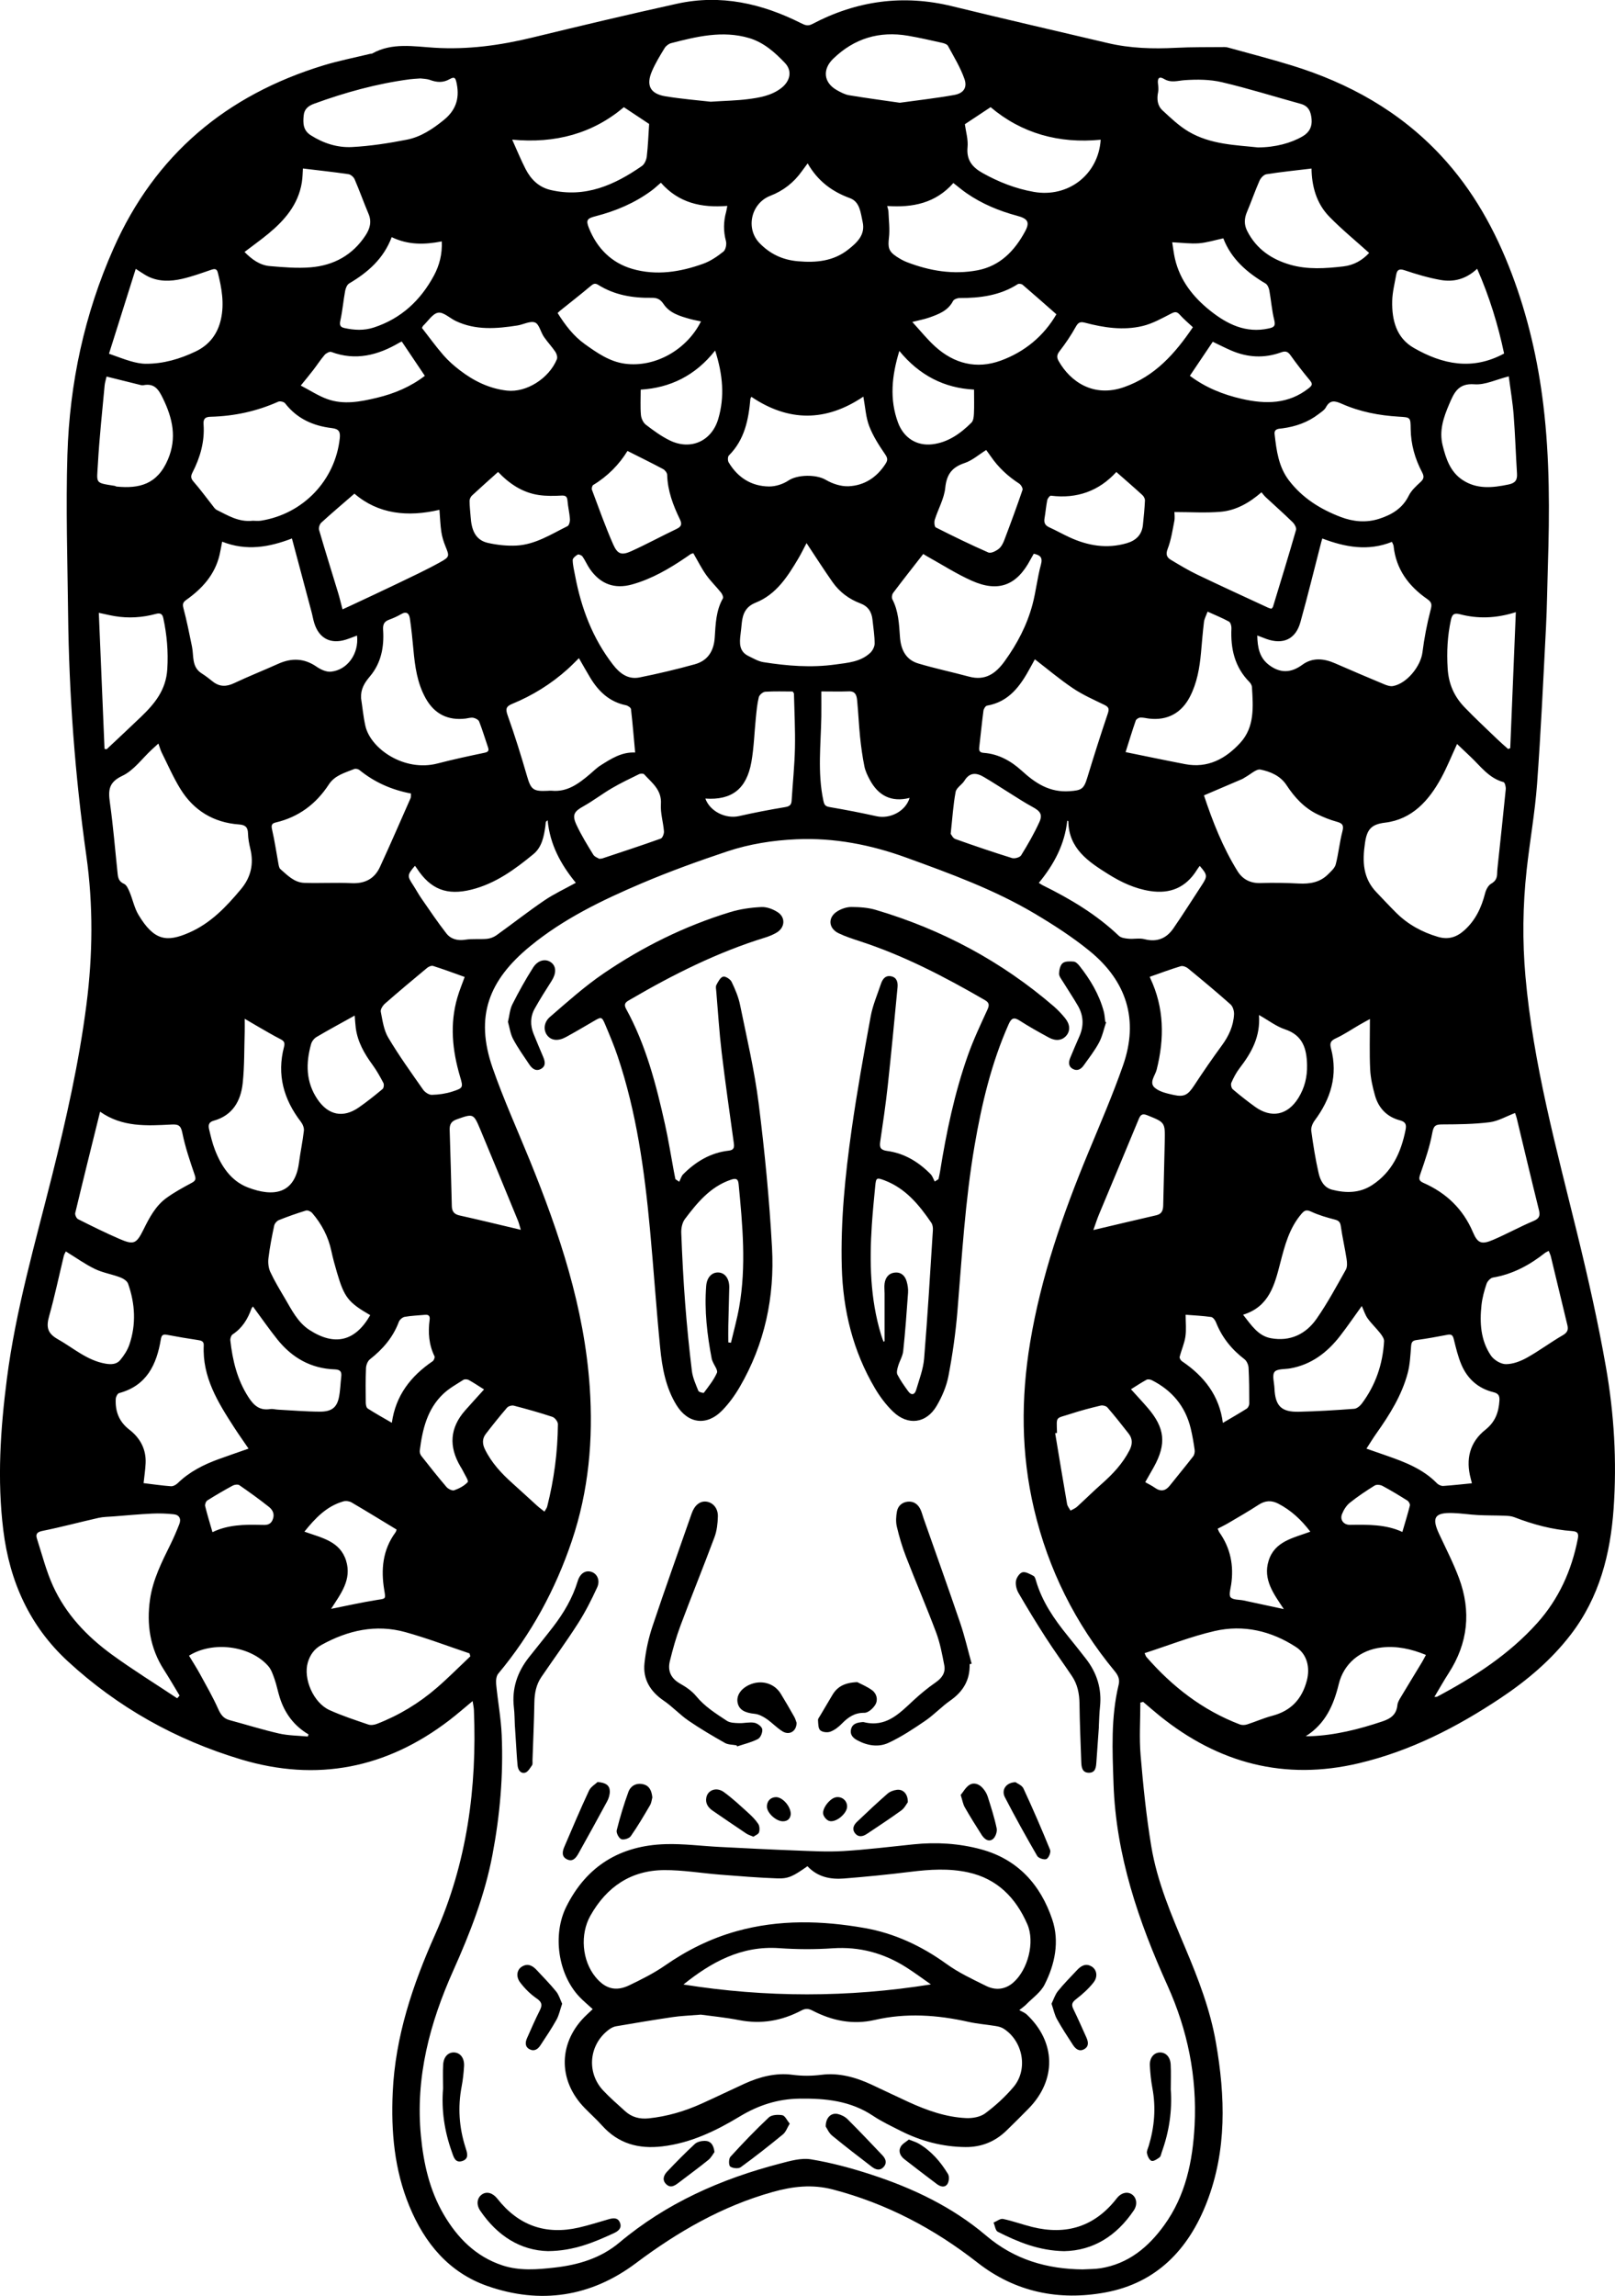 <?xml version="1.0" encoding="UTF-8"?>
<svg id="Layer_1" data-name="Layer 1" xmlns="http://www.w3.org/2000/svg" viewBox="0 0 633.47 900">
  <path d="M447.29,667.43c0,6.91-.48,13.85.11,20.71,1.01,11.91,2.22,23.84,4.18,35.62,2.32,13.97,7.92,26.98,13.39,39.96,5.05,11.97,9.72,24.08,11.96,36.94,3.69,21.15,4.35,42.21-3.58,62.67-7.17,18.49-19.76,31.6-39.71,35.3-18.14,3.36-35.34-.03-50.23-11.69-17.01-13.31-35.68-23.15-56.68-28.65-8.18-2.14-15.84-1.22-23.66.97-19.86,5.56-37.26,15.62-53.68,27.93-17.62,13.21-37.42,16.2-58.19,8.94-15.13-5.29-24.65-16.82-30.64-31.33-5.89-14.28-7.21-29.25-6.52-44.57.99-21.9,7.83-42.18,16.64-61.92,12.51-28.03,16.44-57.5,15.21-87.88-.04-1.05-.29-2.1-.51-3.61-3.28,2.71-6.1,5.19-9.08,7.47-24.67,18.91-52,24.34-81.81,15.39-25.49-7.65-48.27-20.37-67.89-38.45-14.99-13.81-22.82-31.29-25.3-51.34-2.46-19.87-1.14-39.65,1.4-59.4,3.48-27.09,11.12-53.26,17.73-79.66,5.54-22.12,10.56-44.35,13.47-67,2.51-19.53,2.7-39.08-.06-58.57-4.45-31.42-6.76-62.99-7.13-94.7-.24-20.78-.91-41.58-.27-62.34.86-28,6.66-55.08,18.09-80.83,16.31-36.78,44.27-60.14,82.41-71.78,5.98-1.82,12.15-3.02,18.23-4.5.27-.07.59,0,.82-.13,7.79-4.38,16.3-2.76,24.42-2.27,13.08.8,25.71-.92,38.33-3.98,18.89-4.59,37.81-9.09,56.79-13.27,17.15-3.78,33.31-.11,48.72,7.65,1.49.75,2.65,1.21,4.33.33,17.43-9.19,35.68-11.7,54.94-6.99,20.31,4.97,40.69,9.64,61.04,14.44,8.79,2.07,17.69,2.31,26.67,1.85,6.36-.33,12.74-.22,19.11-.29.45,0,.92.07,1.36.19,8.31,2.31,16.67,4.45,24.91,6.99,22.44,6.9,42.41,18,58.57,35.33,12.59,13.5,21.36,29.32,27.84,46.48,6.27,16.6,10.23,33.76,12.35,51.38,2.53,20.98,2.45,42,1.77,63.06-.25,7.94-.32,15.89-.73,23.82-1.06,20.55-2,41.11-3.51,61.62-.83,11.29-2.86,22.48-4.09,33.74-1.52,13.88-1.7,27.79-.46,41.74,3.05,34.37,12.16,67.48,20.32,100.82,4.24,17.32,8.18,34.75,11.25,52.3,3.21,18.29,4.31,36.85,3.01,55.44-1.26,17.86-5.59,34.76-16.74,49.31-7.67,10.01-17.17,18.03-27.6,24.98-17.17,11.43-35.35,20.75-55.57,25.54-29.12,6.9-55.03.04-78.12-18.56-2.21-1.78-4.33-3.65-6.49-5.48l-1.11.26ZM424.8,889.6c2.3-.14,4.63-.08,6.89-.44,10.9-1.75,18.7-8.23,24.94-16.85,8.45-11.66,11.21-25.16,11.94-39.16.99-19.07-2.75-37.34-10.58-54.7-11.41-25.26-20.28-51.15-21.22-79.21-.44-13.02-1.08-26.04,2.02-38.86.51-2.12-.24-3.68-1.57-5.29-15.49-18.72-26.05-39.92-31.63-63.57-5.1-21.62-5.16-43.38-1.54-65.22,4.28-25.85,12.83-50.39,22.83-74.49,4.7-11.33,9.58-22.62,13.63-34.19,6.25-17.85,1.36-33.04-13.12-44.83-6.76-5.5-14.19-10.29-21.71-14.75-15.77-9.34-32.95-15.59-50.11-21.82-13.97-5.08-28.33-7.89-43.25-7.22-9.23.41-18.36,1.85-27.09,4.76-11.31,3.78-22.56,7.84-33.53,12.5-15.47,6.58-30.66,13.9-43.77,24.67-16.14,13.25-21.79,27.4-14.69,47.74,4.27,12.25,9.65,24.12,14.55,36.15,11.63,28.6,21.37,57.71,23.52,88.82,1.42,20.57-.39,40.77-7.03,60.44-6.45,19.1-15.89,36.5-28.84,51.99-.8.95-.96,2.76-.83,4.11.64,6.67,1.89,13.3,2.18,19.98.68,15.81-.69,31.5-3.65,47.05-3,15.78-8.79,30.63-15.32,45.19-9.26,20.66-14.93,41.96-12.72,64.87,1.04,10.82,3.39,21.27,8.9,30.73,5.39,9.24,12.63,16.59,23.06,20.03,6.7,2.21,13.61,1.64,20.51.86,9.34-1.05,18.09-3.69,25.38-9.8,18.46-15.49,39.86-24.95,62.95-30.95,3.96-1.03,8.3-2.32,12.17-1.68,8,1.32,15.93,3.46,23.65,5.98,16.39,5.34,31.86,12.69,45.1,23.94,11.05,9.39,23.82,13.12,37.99,13.23ZM62.13,291.47c-1.15,1.06-1.89,1.73-2.63,2.4-3.79,3.51-7.05,8.15-11.51,10.25-5.35,2.52-5.57,5.59-4.89,10.44,1.31,9.3,2.06,18.68,3.05,28.02.18,1.7.59,3.05,2.49,3.88,1.03.45,1.7,2.04,2.21,3.25,1.23,2.94,1.85,6.21,3.47,8.91,6.14,10.23,11.13,10.77,19.82,6.99,8.5-3.7,14.61-10.15,20.39-17.07,3.9-4.67,5.08-9.89,3.66-15.79-.47-1.96-.87-4-.91-6-.05-2.45-1.04-3.39-3.47-3.56-10-.72-17.79-5.42-23.03-13.89-2.8-4.53-4.94-9.47-7.33-14.25-.48-.97-.76-2.03-1.32-3.58ZM571.52,291.65c-2.17,4.69-3.94,9.13-6.21,13.3-4.87,8.91-11.42,16.26-22.08,17.54-5.39.65-7.05,2.69-7.81,7.88-1.09,7.36-.86,13.91,4.58,19.51,2.57,2.65,5.06,5.38,7.68,7.97,4.62,4.56,10.12,7.57,16.35,9.4,4.07,1.2,7.34.14,10.39-2.61,4.36-3.93,6.68-8.91,8.1-14.48.35-1.39,1.22-3.08,2.37-3.74,1.73-.99,2.31-2.18,2.35-3.97.03-1.29.19-2.58.32-3.86,1.03-9.73,2.1-19.46,3.06-29.19.09-.94-.35-2.67-.87-2.81-5.77-1.54-9.01-6.25-13.01-10-1.72-1.61-3.43-3.25-5.22-4.95ZM493.15,249.1c.09,4.67.85,8.73,4.58,11.55,4.33,3.28,8.58,3.25,13.08-.05,4.01-2.94,8.46-2.5,12.87-.57,6.41,2.8,12.84,5.54,19.3,8.23,1.07.44,2.36.87,3.43.67,5.39-.98,10.84-7.72,11.53-13.18.7-5.54,1.76-11.08,3.16-16.48.55-2.11.68-3.08-1.28-4.44-7.27-5.04-12.25-11.67-13.2-20.79-.05-.5-.37-.96-.64-1.63-9.34,3.75-18.36,2.09-27.32-1.32-.2.68-.32,1.02-.4,1.36-2.72,10.5-5.28,21.05-8.2,31.49-1.86,6.67-6.81,8.88-13.36,6.52-1.1-.4-2.19-.83-3.54-1.35ZM87.14,212.33c-.39,1.98-.64,3.6-1.02,5.19-1.82,7.72-6.76,13.17-13,17.6-1.34.95-1.61,1.64-1.16,3.33,1.32,4.92,2.29,9.94,3.33,14.93.79,3.74-.23,8.1,3.9,10.65,1.48.92,2.86,2.02,4.23,3.11,2.69,2.13,5.35,2.11,8.44.65,5.66-2.68,11.5-4.98,17.21-7.55,5.3-2.39,10.25-2.26,15.16,1.14,1.58,1.09,3.77,2.1,5.56,1.92,6.52-.64,11.07-7.11,10.25-14.16-1.49.55-2.92,1.14-4.39,1.6-5.94,1.86-10.46-.46-12.34-6.37-.48-1.49-.72-3.05-1.13-4.57-2.53-9.5-5.07-18.99-7.67-28.72-8.9,3.42-17.83,5.03-27.38,1.25ZM562.6,665.21c.76-.07.96-.04,1.1-.11,14.5-7.7,28.19-16.53,39.26-28.86,8.46-9.43,13.49-20.59,15.91-32.98.36-1.85.2-2.9-2.12-3.07-7.88-.56-15.44-2.6-22.8-5.45-1.16-.45-2.5-.53-3.77-.58-3.47-.13-6.95-.07-10.42-.25-3.31-.17-6.61-.7-9.92-.8-7.11-.23-8.35,1.77-5.38,8.16,2.68,5.76,5.62,11.44,7.83,17.38,4.82,12.99,3.54,25.48-4.06,37.22-1.89,2.93-3.6,5.98-5.62,9.36ZM69.5,665.73c.31-.35.63-.7.94-1.06-2.04-3.37-4-6.78-6.13-10.09-5.47-8.49-6.86-17.83-5.47-27.59,1.1-7.76,4.64-14.73,8.08-21.7,1.26-2.56,2.38-5.19,3.42-7.84.8-2.05,0-3.61-2.17-3.85-2.82-.31-5.69-.4-8.52-.27-5.05.24-10.09.71-15.13,1.11-1.97.15-3.99.15-5.91.58-7.35,1.66-14.64,3.62-22.02,5.11-2.27.46-2.63,1.41-2.07,3.12,2,6.2,3.6,12.59,6.29,18.49,5.05,11.06,13.29,19.73,23.01,26.81,8.32,6.06,17.1,11.48,25.67,17.18ZM99.14,204.13c.83,0,2.05.16,3.22-.02,16.54-2.63,29.08-15.78,30.9-32.2.29-2.63-.26-3.76-3.13-4.1-7.29-.86-13.65-3.69-18.31-9.72-.45-.58-1.98-.94-2.67-.63-8.46,3.78-17.32,5.68-26.55,5.91-2.22.05-2.91.89-2.75,3.01.48,6.72-1.33,12.97-4.37,18.88-.75,1.47-.62,2.34.49,3.61,2.54,2.89,4.81,6.02,7.2,9.04.57.71,1.1,1.62,1.86,1.99,4.34,2.13,8.53,4.84,14.09,4.24ZM553.33,168.16c-.06-4.63-.06-4.55-4.72-4.83-7.69-.46-15.21-1.9-22.27-5.03-2.71-1.2-4.65-1.66-6.29,1.41-.57,1.07-1.81,1.81-2.83,2.6-4.2,3.24-9.01,4.92-14.23,5.61-1.39.18-3.29.07-3.03,2.31.73,6.4,1.53,12.77,5.66,18.15,5.28,6.88,12.29,11.23,20.24,14.27,4.95,1.89,10.04,2.34,15.1.72,4.89-1.57,9.13-4.04,11.59-9.02,1.02-2.08,2.91-3.81,4.66-5.41,1.4-1.27,1.4-2.27.59-3.81-2.79-5.3-4.39-10.93-4.47-16.96ZM405.49,217.05c-.46.82-.92,1.6-1.35,2.4-5.34,10.05-12.55,12.85-22.99,8.19-6.03-2.69-11.65-6.31-17.44-9.52-.76-.42-1.49-.91-1.57-.96-4.14,5.31-8.05,10.26-11.84,15.3-.44.58-.6,1.84-.28,2.46,2.42,4.65,2.62,9.71,2.98,14.75.35,4.89,2.22,8.92,7.14,10.4,6.56,1.97,13.29,3.37,19.91,5.16,6.36,1.72,10.46-1.11,14.03-6.06,4.91-6.79,8.73-14.09,10.89-22.15,1.38-5.13,1.9-10.5,3.31-15.62.8-2.9-.23-3.77-2.79-4.34ZM271.93,216.87c-.48.15-.77.18-.99.32-.62.4-1.21.85-1.82,1.26-6.59,4.48-13.44,8.49-21.18,10.65-6.87,1.92-12.38-.12-16.48-5.93-1.11-1.57-1.86-3.4-2.96-4.99-.34-.5-1.51-.99-1.89-.78-.83.47-1.99,1.42-1.98,2.15.04,2.06.57,4.12.96,6.17,2.4,12.71,6.86,24.53,14.87,34.86,2.66,3.43,5.92,5.87,10.37,4.98,7.28-1.46,14.53-3.17,21.69-5.16,5.09-1.41,7.48-5.17,7.83-10.51.34-5.21.47-10.54,3.2-15.32.27-.48-.25-1.68-.73-2.28-1.9-2.37-4.12-4.5-5.87-6.97-1.85-2.62-3.29-5.52-5.01-8.47ZM97.49,567.86c-2.09-3.07-3.94-5.67-5.67-8.34-6.36-9.82-12.51-19.72-11.9-32.12.08-1.63-.95-1.9-2.29-2.1-4.01-.6-8.01-1.27-11.99-2.03-1.58-.3-2.25-.09-2.55,1.73-1.65,9.94-5.55,18.19-16.38,21.1-.62.17-1.28,1.48-1.31,2.29-.24,4.87,1.27,8.9,5.34,12.04,4.21,3.24,6.64,7.66,6.38,13.16-.12,2.61-.53,5.2-.8,7.8,3.61.43,7.15.96,10.71,1.22.87.06,2-.54,2.67-1.2,4.6-4.48,10.17-7.29,16.11-9.44,3.62-1.31,7.27-2.56,11.69-4.11ZM535.97,567.87c3.02,1.05,5.51,1.91,8,2.78,7.15,2.5,14.19,5.2,19.66,10.8.58.59,1.64,1.09,2.44,1.04,3.71-.23,7.4-.67,11.27-1.04-.19-.77-.31-1.29-.45-1.81-2.04-7.58-.45-14.26,5.74-19.17,3.88-3.08,5.22-6.84,5.51-11.45.12-1.96-.47-2.82-2.37-3.28-5.96-1.46-10.17-5.22-12.54-10.77-1.36-3.19-2.16-6.64-3-10.03-.37-1.48-.87-2.01-2.43-1.71-4.07.78-8.14,1.52-12.24,2.08-1.72.23-1.96,1.03-2.08,2.54-.27,3.47-.43,7.03-1.31,10.36-2.33,8.76-7.08,16.34-12.27,23.66-1.3,1.83-2.46,3.76-3.92,6ZM161.21,311.06c-7.54-1.42-14.3-4.39-20.21-9.2-.49-.4-1.5-.63-2.05-.41-3.64,1.47-7.62,2.46-9.97,6.06-5.01,7.67-11.84,12.79-20.82,14.9-1.61.38-1.83,1.12-1.44,2.8,1.03,4.44,1.67,8.97,2.5,13.46.13.71.28,1.6.76,2.02,2.75,2.4,5.42,5.25,9.34,5.39,6.16.21,12.35-.18,18.5.12,5.25.26,9.05-1.67,11.2-6.32,4.13-8.94,8.04-17.98,12.02-26.99.2-.46.11-1.06.17-1.83ZM472.22,311.8c.1-.37-.03-.16.02-.02,3.42,10.32,7.4,20.41,13.15,29.68,2,3.23,5.05,4.84,9.09,4.7,4.97-.17,9.97-.07,14.94.18,4.33.22,8.29-.42,11.47-3.58,1.18-1.17,2.65-2.45,3.04-3.92,1.11-4.26,1.5-8.7,2.62-12.95.66-2.5-.09-3.19-2.3-3.8-2.56-.7-5.07-1.71-7.47-2.87-5.22-2.52-9.01-6.66-12.15-11.44-2.42-3.68-6.3-5.3-10.19-6.1-1.68-.34-3.88,1.84-5.83,2.89-.49.26-.92.62-1.43.84-4.87,2.09-9.75,4.17-14.96,6.39ZM184.48,649.28c-.1-.38-.21-.76-.31-1.14-8.36-2.81-16.63-5.97-25.12-8.33-11.63-3.23-22.64-.71-33.03,5.04-2.71,1.5-4.4,3.84-5.28,6.81-1.88,6.38,2.18,15.84,8.51,18.7,4.92,2.23,10.09,3.91,15.21,5.66.99.34,2.37.14,3.39-.26,8.69-3.36,16.57-8.14,23.59-14.23,4.5-3.9,8.7-8.15,13.04-12.25ZM448.96,648.04c.39.85.48,1.22.7,1.48,10.17,11.66,22.08,20.91,36.64,26.46.84.32,1.98.27,2.85,0,3.32-1.06,6.53-2.51,9.89-3.39,7.35-1.93,11.66-6.55,13.56-13.83,1.31-5.03.13-10.25-4.18-13.07-9.75-6.37-20.64-8.93-31.98-6.33-9.27,2.13-18.22,5.69-27.48,8.68ZM405.91,258.46c-.54.99-1.17,2.11-1.78,3.24-3.83,7.05-8.25,13.41-17,14.92-.57.1-1.28,1.25-1.38,1.98-.63,4.73-1.08,9.48-1.64,14.22-.17,1.43.06,2.19,1.78,2.31,5.84.41,10.8,3.28,14.9,7.02,5.43,4.96,10.98,8.55,18.74,8,4.66-.33,5.58-.79,6.95-5.3,2.57-8.45,5.25-16.88,8.08-25.25.65-1.92.15-2.54-1.47-3.33-4.14-2.01-8.41-3.9-12.21-6.45-5.15-3.45-9.91-7.48-14.96-11.37ZM227.08,258c-1.58,1.54-2.97,2.99-4.47,4.34-6.45,5.78-13.71,10.29-21.71,13.58-2.41.99-2.68,2-1.77,4.53,2.78,7.77,5.23,15.66,7.53,23.59,1.57,5.42,2.36,6.23,8.03,5.97.55-.03,1.11-.1,1.66-.05,6.12.61,10.55-2.72,14.86-6.34,1.46-1.22,2.81-2.62,4.41-3.62,4.11-2.59,8.23-5.28,13.51-5.01-.54-5.9-.99-11.47-1.63-17.02-.07-.59-1.22-1.35-1.97-1.51-6.47-1.32-10.76-5.4-14.03-10.82-1.51-2.51-2.95-5.08-4.42-7.64ZM316.36,212.89c-1.03,1.94-2.01,4-3.17,5.96-4.22,7.11-8.67,14.15-16.75,17.38-3.94,1.57-5.11,4.37-5.49,8.03-.15,1.46-.29,2.93-.48,4.39-.43,3.4-.61,6.74,3.16,8.54,1.89.91,3.8,2.07,5.82,2.38,9.37,1.48,18.75,2.23,28.26.91,4.89-.68,9.77-1,13.58-4.51.95-.87,1.78-2.44,1.78-3.68,0-3.12-.51-6.24-.84-9.35-.32-3.09-1.71-5.27-4.8-6.43-4.41-1.66-8.12-4.43-10.84-8.29-3.48-4.95-6.74-10.06-10.24-15.33ZM39.26,435.78c-3.34,13.48-6.61,26.59-9.75,39.72-.17.7.47,2.09,1.1,2.41,5.35,2.69,10.72,5.36,16.21,7.73,5.64,2.44,6.66,1.99,9.45-3.62,2.31-4.67,4.73-9.3,9.02-12.42,3.12-2.27,6.56-4.11,9.96-5.95,1.57-.85,1.66-1.52,1.08-3.2-1.84-5.38-3.69-10.8-4.81-16.36-.6-2.97-1.6-3.42-4.29-3.27-9.59.5-19.26,1.1-27.96-5.03ZM594.25,436.3c-3.47,1.32-6.63,3.2-9.96,3.62-6.09.77-12.29.82-18.45.85-2.52.01-3.48.29-4.02,3.24-.99,5.46-2.83,10.79-4.66,16.06-.64,1.84-.82,2.74,1.15,3.61,8.97,3.95,15.57,10.23,19.46,19.4,1.85,4.36,3.43,4.85,7.91,2.93,5.33-2.28,10.43-5.11,15.77-7.36,2.33-.98,2.74-2.06,2.17-4.37-2.99-11.99-5.82-24.02-8.72-36.04-.19-.77-.5-1.51-.64-1.94ZM338.64,155.48c-14.71,9.94-29.38,9.88-43.91.08-.23.43-.37.58-.39.74-.72,8.21-2.27,16.07-8.44,22.24-.48.48-.5,2.02-.1,2.69,3.56,5.97,8.9,9.38,15.83,9.47,2.56.03,5.5-.91,7.64-2.34,3.56-2.38,10.92-2.45,14.62-.27,2.61,1.54,5.98,2.65,8.95,2.52,6.21-.28,11.11-3.48,14.53-8.84.94-1.47.78-2.28-.25-3.78-2.37-3.45-4.69-7.07-6.18-10.95-1.33-3.46-1.52-7.35-2.3-11.56ZM95.98,399.35c0,2.2.04,3.67,0,5.14-.21,6.71-.07,13.45-.78,20.11-.75,7.02-3.99,12.69-11.42,14.73-2.04.56-2.1,1.9-1.75,3.39.63,2.68,1.26,5.38,2.25,7.94,2.49,6.48,6.32,12.27,12.91,14.81,9.86,3.8,18.46,2.75,20.08-9.66.55-4.2,1.45-8.36,1.93-12.57.13-1.12-.46-2.55-1.18-3.49-6.75-8.79-9.48-18.45-6.62-29.36.41-1.58.09-2.29-1.35-3.02-3.12-1.59-6.12-3.4-9.16-5.13-1.49-.85-2.96-1.73-4.91-2.88ZM537.35,399.45c-1.64.91-2.84,1.54-4.01,2.22-3.11,1.8-6.11,3.86-9.36,5.35-2.04.94-2.47,1.86-1.91,3.95,2.79,10.52-.07,19.79-6.42,28.3-.81,1.09-1.49,2.74-1.32,4.01.75,5.55,1.64,11.1,2.88,16.56.65,2.87,2.05,5.7,5.33,6.54,5.43,1.38,10.8,1.36,15.69-1.84,7.81-5.1,11.33-12.82,13.09-21.63.42-2.12,0-3.16-2.25-3.75-5.04-1.33-8.34-4.76-9.74-9.71-.95-3.35-1.73-6.84-1.9-10.31-.3-6.34-.09-12.7-.09-19.69ZM141.62,273.65c.55,3.63.89,7.3,1.69,10.87,2.01,8.99,15.26,18.15,28.29,14.77,6.13-1.59,12.33-2.93,18.53-4.22,1.92-.4,1.57-1.32,1.14-2.57-1.11-3.23-2.08-6.5-3.33-9.67-.28-.7-1.44-1.29-2.29-1.46-.95-.18-2,.18-3.01.31-6.97.84-12.25-1.8-15.68-7.96-3.32-5.95-4.21-12.52-4.81-19.17-.36-4.04-.79-8.07-1.37-12.08-.28-1.94-1.28-2.99-3.45-1.72-1.5.88-3.13,1.6-4.77,2.2-2.01.74-2.42,2-2.28,4.08.43,6.62-.8,12.96-5.19,18.13-2.18,2.57-3.65,5.04-3.46,8.5ZM441.5,294.83c7.98,1.62,15.68,3.24,23.4,4.72,8.9,1.7,15.89-2.15,21.6-8.38,5.69-6.22,5.03-14.14,4.57-21.84-.04-.67-.48-1.45-.97-1.95-5.84-5.89-7.46-13.15-7.08-21.13.04-.88-.35-2.25-.98-2.59-2.64-1.44-5.44-2.57-8.38-3.9-.59,1.64-1.26,2.8-1.41,4.03-.49,4.02-.8,8.06-1.17,12.09-.55,5.98-1.55,11.84-4.35,17.25-3.31,6.39-8.82,9.37-15.92,8.57-1.19-.13-2.39-.48-3.57-.41-.63.04-1.57.63-1.76,1.19-1.36,3.9-2.55,7.85-3.98,12.35ZM460.66,200.72c0,.82.22,2.21-.04,3.52-.72,3.67-1.27,7.45-2.61,10.91-.87,2.23-.32,3.36,1.29,4.33,3.39,2.03,6.79,4.09,10.35,5.79,9.22,4.42,18.52,8.67,27.8,12.97.39.18.83.27,1.22.4.28-.32.56-.49.63-.72,3.06-10.05,6.16-20.1,9.06-30.2.24-.84-.61-2.32-1.38-3.06-3.42-3.34-7.01-6.5-10.51-9.76-.58-.54-1.05-1.19-1.67-1.92-4.75,4.12-9.95,7.1-15.95,7.63-5.89.52-11.85.11-18.17.11ZM172.36,199.85c-12.5,2.92-24.01,1.69-33.34-6.34-4.6,3.99-8.87,7.6-12.99,11.36-.66.6-1.12,2.06-.87,2.89,2.41,8.29,5.01,16.52,7.51,24.78.6,1.99,1.07,4.01,1.68,6.33,1.21-.55,2.11-.95,3-1.37,6.09-2.86,12.2-5.68,18.26-8.6,5.72-2.76,11.49-5.43,17.03-8.51,3.86-2.14,3.63-2.4,2.05-6.33-.72-1.78-1.3-3.67-1.58-5.57-.41-2.71-.49-5.48-.74-8.65ZM347.99,80.76c.22.93.47,1.52.49,2.12.13,3.45.6,6.96.2,10.35-.42,3.64-.21,5.23,2.88,7.29,1.29.86,2.67,1.66,4.11,2.22,8.98,3.47,18.26,5.02,27.78,3.21,8.82-1.68,14.54-7.67,18.61-15.19,2.02-3.73,1.02-5.07-3.06-6.16-7.08-1.89-13.79-4.67-19.85-8.85-1.79-1.23-3.44-2.65-5.2-4.01-6.97,7.91-15.95,9.7-25.96,9.01ZM259.23,71.62c-1.4,1.19-2.46,2.21-3.64,3.08-6.62,4.89-14.04,8.02-21.98,10.06-3.29.84-3.86,1.5-2.63,4.58,3.17,7.93,8.8,13.67,17.02,16.06,9.4,2.74,18.79,1.24,27.83-2.01,2.86-1.03,5.53-2.85,7.92-4.76.9-.72,1.33-2.88,1-4.12-1.04-3.88-.99-7.64.07-11.46.18-.65.26-1.33.46-2.34-10.15.82-19.07-1.14-26.06-9.09ZM42.76,138.66c3.4,1.19,5.94,2.21,8.55,2.95,1.92.54,3.93.99,5.91.99,6.9.02,13.38-1.89,19.55-4.84,5.33-2.55,8.59-6.83,9.88-12.58,1.4-6.21.31-12.28-1.21-18.31-.41-1.65-1.34-1.54-2.71-1.07-3.74,1.28-7.48,2.64-11.33,3.52-4.45,1.01-9,1.16-13.28-.91-1.44-.7-2.75-1.69-4.88-3.02-3.57,11.34-7.01,22.24-10.49,33.27ZM579.39,105.36c-4.44,4.16-9.29,5.28-14.37,4.38-4.78-.84-9.49-2.26-14.1-3.8-2.14-.72-2.94-.11-3.27,1.75-.61,3.44-1.5,6.88-1.57,10.34-.16,7.4,1.58,14.4,8.46,18.35,11.22,6.45,22.97,8.96,35.43,2.2-2.35-11.12-5.69-22.14-10.57-33.23ZM164.83,30.75c-1.73.13-2.93.17-4.12.33-12.86,1.7-25.28,5.13-37.45,9.56-2.28.83-3.9,2.07-4.14,4.6-.29,3.01-.3,5.82,2.77,7.78,4.97,3.17,10.49,4.92,16.2,4.62,7.21-.38,14.42-1.5,21.51-2.89,5.48-1.07,10.14-4.2,14.49-7.72,4.51-3.65,6.21-8.16,5.11-13.94-.48-2.51-.77-3.23-2.86-2.05-2.62,1.48-5.03,1.26-7.68.3-1.35-.49-2.89-.46-3.83-.6ZM493.48,57.79c6.75-.02,13.01-1.72,17.5-4.37,2.58-1.52,3.74-3.7,3.48-6.68-.25-2.86-1.1-5.16-4.27-6.03-10.31-2.83-20.52-6.05-30.92-8.49-4.66-1.09-9.69-1.13-14.5-.8-2.84.19-5.41,1.19-8.2-.48-1.86-1.11-2.62-.31-2.36,1.88.13,1.08.27,2.23.05,3.28-.57,2.7-.29,5.31,1.71,7.16,3.21,2.97,6.46,6.08,10.18,8.29,8.72,5.18,18.73,5.3,27.33,6.25ZM118.82,66.04c-.11,1.51-.11,3.52-.43,5.49-1.4,8.65-6.71,14.79-13.17,20.12-2.95,2.43-6.07,4.65-9.31,7.12,2.96,3,6.06,5.21,9.93,5.54,5.31.45,10.7.92,15.98.49,9.05-.73,16.52-4.79,21.6-12.59,1.66-2.55,2.46-5.27,1.14-8.36-1.9-4.49-3.53-9.09-5.46-13.57-.38-.87-1.51-1.87-2.41-2-5.79-.85-11.62-1.47-17.87-2.23ZM514.42,66.07c-6.24.75-11.99,1.33-17.68,2.23-1.03.16-2.24,1.47-2.71,2.54-1.78,4.03-3.2,8.21-4.92,12.26-1.08,2.55-1.17,4.94.08,7.42,3.56,7.05,9.55,11.14,16.87,13.25,6.82,1.97,13.85,1.47,20.83.67,4.21-.48,7.57-2.49,10.14-5.29-5.37-4.84-10.8-9.27-15.65-14.25-5.1-5.23-6.86-12.05-6.95-18.84ZM278.68,39.88c6.08-.39,10.33-.46,14.52-.99,4.64-.58,9.32-1.36,13.2-4.33,3.54-2.71,4.47-6.74,1.49-9.88-3.95-4.17-8.38-8.09-14.09-9.77-10.38-3.05-20.49-.59-30.53,2-.98.25-2.05,1.07-2.58,1.94-1.78,2.9-3.57,5.84-4.92,8.95-2.46,5.65-.77,8.97,5.28,9.96,6.43,1.05,12.94,1.57,17.64,2.11ZM352.94,40.28c7.23-1.01,14.35-1.79,21.38-3.06,3.61-.65,5.17-2.87,3.98-6.26-1.59-4.53-4.16-8.72-6.47-12.97-.35-.65-1.51-1.02-2.36-1.21-4.41-.98-8.82-2-13.27-2.76-11.28-1.93-21.11,1-29.39,9.01-4.3,4.16-3.78,9.39,1.47,12.32,1.51.84,3.13,1.72,4.8,1.99,6.58,1.1,13.2,1.97,19.86,2.94ZM487.59,515.38c3.25,4.11,5.89,8.28,10.89,9.2,7.53,1.39,13.74-1.57,17.96-7.65,4.25-6.11,7.81-12.71,11.46-19.22.63-1.12.49-2.85.28-4.23-.66-4.28-1.65-8.5-2.25-12.79-.24-1.71-.88-2.24-2.47-2.65-3.1-.8-6.22-1.71-9.11-3.05-1.81-.84-2.59-.64-3.85.83-4.8,5.6-6.56,12.41-8.34,19.31-2.19,8.44-4.28,17.09-14.56,20.24ZM145.22,515.55c-8.63-5.01-10.16-6.94-13.01-16.6-.83-2.83-1.63-5.68-2.24-8.56-1.2-5.65-3.8-10.57-7.53-14.9-.52-.6-1.76-1.16-2.43-.95-3.58,1.09-7.13,2.34-10.6,3.73-.8.32-1.68,1.33-1.86,2.16-.9,4.22-1.73,8.47-2.25,12.75-.22,1.78-.01,3.85.73,5.44,1.67,3.58,3.74,6.99,5.75,10.4,2.66,4.52,5.02,9.36,9.58,12.32,9.8,6.36,17.89,4.63,23.86-5.8ZM407.45,346.08c.77.48,1.14.76,1.54.95,10.8,5.32,21.07,11.43,29.87,19.81.86.82,2.48,1.02,3.78,1.14,2.08.19,4.3-.33,6.27.18,4.89,1.27,8.61-.29,11.32-4.21,3.83-5.53,7.4-11.25,11.1-16.87,2.36-3.58,2.33-4.11-.75-7.65-.38.54-.77,1.02-1.09,1.55-4.27,6.9-10.44,9.54-18.4,8.3-5.96-.93-11.29-3.43-16.33-6.58-7.85-4.91-15.55-10-15.72-20.76,0-.04-.15-.09-.42-.24-1,9.29-5.16,17.12-11.16,24.4ZM214.79,321.56c-.46.42-.68.53-.7.66-.09.54-.1,1.1-.17,1.65-.58,4.07-1.38,8.23-4.68,10.94-7.28,5.99-14.87,11.55-24.28,13.91-9.67,2.42-16.09-.06-21.55-8.45-.19-.3-.43-.57-.66-.87-3.03,3.56-3.06,3.98-.81,7.41,1.16,1.77,2.16,3.66,3.37,5.4,3.2,4.61,6.32,9.28,9.77,13.69,1.78,2.27,4.42,2.94,7.48,2.46,2.77-.43,5.66-.08,8.47-.34,1.27-.12,2.65-.65,3.69-1.39,6.29-4.5,12.37-9.29,18.76-13.63,3.85-2.61,8.13-4.59,12.38-6.94-5.92-7.22-10.14-14.99-11.06-24.51ZM316.79,64.05c-.91,1.23-1.58,2.1-2.21,2.99-3.17,4.49-7.32,7.74-12.45,9.72-7.5,2.91-9.81,12.77-4.2,18.55,4.08,4.2,8.96,6.57,15.03,7.1,7.22.63,13.92,0,19.74-4.58,3.45-2.72,6.81-5.78,5.66-10.85-.8-3.51-1.02-7.86-4.99-9.31-7.06-2.58-12.62-6.72-16.58-13.63ZM378.46,48.71c.38,2.88,1.35,6,1.05,9-.5,5.1,1.96,7.92,5.96,10.15,6.3,3.51,12.87,6.1,20.03,7.36,13.45,2.37,25.34-6.73,26.24-20.45-16.34,1.61-31.01-2.47-43.18-12.76-3.64,2.41-6.96,4.6-10.12,6.7ZM451.01,382.9c-.04-.14.01.22.17.54,5.5,11.65,5.6,23.63,2.5,35.91-.58,2.29-3.09,5.02-.73,7.05,1.88,1.62,4.8,2.24,7.36,2.81,4.25.94,5.7-.05,8.13-3.76,3.48-5.31,7.09-10.54,10.84-15.66,2.7-3.68,4.53-7.64,4.76-12.17.06-1.3-.45-3.08-1.37-3.89-5.44-4.84-11.05-9.5-16.68-14.12-.73-.6-2.05-1.11-2.86-.86-3.99,1.2-7.89,2.67-12.13,4.15ZM182.26,382.97c-4.33-1.54-8.32-3.03-12.38-4.32-.66-.21-1.77.28-2.38.79-5.54,4.59-11.05,9.21-16.46,13.94-.88.77-1.87,2.28-1.68,3.22.68,3.47,1.18,7.22,2.94,10.17,4.17,7.02,8.97,13.68,13.66,20.38.71,1.01,2.26,2.05,3.4,2.03,2.67-.06,5.43-.44,7.98-1.26,4.43-1.42,4.38-1.6,3.08-6-3-10.2-4.04-20.47-1.03-30.85.84-2.9,2.02-5.7,2.88-8.11ZM200.9,54.74c1.85,4.09,3.39,7.89,5.26,11.53,2.09,4.06,5.17,7.12,9.83,8.21,13.6,3.17,25.06-1.94,35.82-9.43,1.02-.71,1.74-2.42,1.89-3.74.49-4.24.64-8.52.92-12.72-2.99-1.99-6.32-4.19-9.91-6.57-12.22,10.32-26.89,14.33-43.82,12.72ZM218.72,122.7c2.96,4.71,6.21,9.01,10.69,12.21,4.8,3.43,9.73,6.86,15.69,7.66,11.85,1.59,24.3-5.45,29.85-16.58-1.46-.32-2.89-.56-4.29-.95-3.94-1.1-7.99-2.27-10.37-5.84-1.28-1.92-2.58-2.49-4.71-2.46-7.4.12-14.53-1.06-20.93-5.07-1.33-.83-2.02-.35-3.07.53-3.85,3.25-7.84,6.35-11.78,9.51-.34.27-.65.59-1.08,1ZM414.36,123.2c-4.56-4-8.87-7.83-13.25-11.57-.42-.36-1.49-.51-1.92-.23-6.99,4.46-14.75,5.45-22.8,5.43-.88,0-2.22.49-2.57,1.16-1.98,3.83-5.62,5.17-9.27,6.47-1.95.69-4.03,1.06-6.71,1.74,3.18,3.46,5.82,6.78,8.92,9.59,7.45,6.78,16.28,9.03,25.78,5.57,9.41-3.43,16.88-9.65,21.82-18.16ZM38.76,240.22c.76,18.15,1.5,35.75,2.24,53.35.28.04.56.09.84.13,4.48-4.22,9-8.4,13.44-12.67,5.37-5.16,9.83-10.48,10.34-18.75.42-6.85-.15-13.37-1.56-19.94-.35-1.64-1.1-2.18-2.95-1.68-5.3,1.44-10.72,1.78-16.17.86-1.88-.32-3.74-.78-6.18-1.29ZM591.56,293.61c.27-.11.55-.22.82-.33.72-17.58,1.44-35.17,2.19-53.31-7.82,2.47-14.86,2.64-21.86.83-2.3-.6-3.11-.03-3.59,2.17-1.37,6.3-1.7,12.54-1.29,19.05.39,6.18,2.57,11.01,6.62,15.22,4.15,4.31,8.54,8.39,12.85,12.54,1.37,1.32,2.83,2.56,4.25,3.83ZM25.82,490.55c-.29.63-.65,1.17-.79,1.77-1.9,7.86-3.56,15.8-5.75,23.58-1.17,4.16-.81,6.7,3.38,9.06,6.12,3.44,11.41,8.31,18.69,9.59,2.3.4,4.38.29,5.79-1.39,1.5-1.79,2.86-3.89,3.61-6.09,2.72-7.97,2.25-16-.51-23.86-.38-1.08-1.9-2.04-3.1-2.49-3.27-1.23-6.82-1.79-9.93-3.29-3.87-1.87-7.41-4.43-11.4-6.87ZM607.49,490.35c-.74.38-1.1.5-1.38.72-6.09,4.82-12.72,8.42-20.51,9.73-.97.16-2.17,1.44-2.51,2.45-.9,2.68-1.67,5.47-1.98,8.27-.77,6.97-.36,13.9,3.7,19.88,1.17,1.72,3.86,3.35,5.86,3.35,2.77,0,5.78-1.15,8.27-2.54,4.81-2.68,9.25-6.02,14.02-8.78,1.82-1.05,2.28-2.11,1.83-3.97-2.17-8.95-4.3-17.92-6.47-26.87-.16-.68-.49-1.32-.83-2.23ZM41.79,147.62c-.34,1.5-.66,2.47-.75,3.46-.93,10.27-2.08,20.53-2.64,30.82-.42,7.71-1.35,7.3,6.59,8.56.27.04.51.25.78.28,8.83.85,15.92-.81,20.1-10.63,3.58-8.43,1.85-16.11-1.95-23.92-1.69-3.48-3.3-6.05-7.66-5.19-.59.12-1.28-.11-1.9-.27-4.08-1-8.16-2.02-12.56-3.12ZM591.8,147.53c-4.94,1.24-9.28,3.43-13.44,3.11-6.48-.5-8.05,3.43-9.96,7.88-2.21,5.16-3.96,10.34-2.54,16.05,1.3,5.25,2.99,10.36,7.75,13.54,5.64,3.76,11.78,3.13,18.06,1.82,2.7-.56,3.52-1.73,3.36-4.29-.48-7.64-.72-15.31-1.31-22.94-.38-4.93-1.23-9.83-1.92-15.18ZM99.23,512.13c-.21.29-.48.55-.6.86-1.46,4.09-3.62,7.62-7.37,10.08-.59.38-.99,1.6-.91,2.37.86,7.82,2.66,15.3,7,22.1,2.15,3.36,4.42,5.47,8.6,4.82.97-.15,2.01.16,3.02.22,5.51.29,11.02.77,16.52.79,4.54.01,6.61-1.61,7.43-5.51.57-2.68.6-5.48.93-8.21.24-1.98-.44-2.78-2.55-2.85-9.36-.32-16.78-4.58-22.53-11.77-3.31-4.14-6.34-8.51-9.56-12.89ZM534.15,511.96c-2.96,4.09-5.64,8.04-8.56,11.79-5.02,6.45-11.22,11.19-19.51,12.66-2.13.38-5.15.1-6.15,1.38-1.03,1.33-.13,4.18-.04,6.37.29,6.93,2.64,9.39,9.49,9.25,7.27-.16,14.54-.62,21.8-1.16,1.06-.08,2.29-1.13,2.99-2.06,5.4-7.22,8.2-15.44,8.72-24.4.06-1.02-.79-2.23-1.49-3.14-1.57-2.01-3.47-3.77-4.95-5.83-.99-1.37-1.49-3.1-2.29-4.85ZM165.52,128.57c2.79,3.57,5.42,7.23,8.37,10.62,1.92,2.21,4.16,4.19,6.49,5.97,5.47,4.2,11.57,7.19,18.48,7.96,7.63.85,16.49-4.79,19.57-12.29.32-.77-.06-2.12-.58-2.89-1.38-2.06-3.13-3.87-4.52-5.92-1.27-1.86-1.85-4.98-3.48-5.6-1.87-.72-4.55.8-6.9,1.17-8.18,1.28-16.33,1.95-24.15-1.74-2.37-1.12-4.85-3.6-6.93-3.27-2.18.34-3.96,3.31-5.91,5.13-.12.12-.17.31-.45.84ZM467.89,128.27c-1.82-1.72-3.61-3.19-5.13-4.9-1.18-1.33-1.98-1.17-3.48-.4-3.57,1.84-7.2,3.88-11.05,4.81-7.6,1.84-15.24.68-22.71-1.29-1.94-.51-2.67.02-3.61,1.71-1.83,3.28-3.95,6.42-6.25,9.39-1.09,1.41-1.28,2.4-.43,3.91,4.55,8.09,13.69,14.48,25.71,10.24,12.12-4.27,19.96-13.14,26.96-23.47ZM386.84,176.4c-2.97,1.85-5.5,4.12-8.45,5.1-4.95,1.64-7.08,4.41-7.62,9.71-.43,4.26-2.79,8.31-4.11,12.51-.29.92-.14,2.75.38,3.02,6.8,3.44,13.66,6.79,20.64,9.84.98.43,2.92-.54,4.02-1.39,1.03-.79,1.74-2.18,2.22-3.45,2.48-6.53,4.9-13.08,7.15-19.69.21-.63-.6-2.02-1.31-2.48-4.4-2.84-8.14-6.31-11.11-10.63-.61-.89-1.26-1.75-1.83-2.54ZM246.12,176.78c-3.22,5.26-7.73,9.89-13.43,13.33-.42.25-.7,1.37-.51,1.88,2.71,7.2,5.27,14.48,8.38,21.51,1.7,3.83,3.33,4.25,7.15,2.52,5.95-2.7,11.7-5.83,17.6-8.64,1.95-.93,2.31-1.86,1.36-3.83-2.66-5.5-4.81-11.17-4.98-17.43-.02-.78-.87-1.86-1.63-2.26-4.44-2.37-8.96-4.58-13.94-7.09ZM276.67,313.04c1.79,5.03,7.96,8.05,13.2,6.87,5.99-1.36,12.04-2.51,18.1-3.52,1.72-.29,2.44-.86,2.54-2.52.43-6.89,1.15-13.77,1.3-20.67.15-7.09-.23-14.2-.39-21.3,0-.15-.17-.3-.49-.83-3.44,0-7.12-.14-10.78.1-.92.06-2.3,1.24-2.52,2.14-.65,2.65-.88,5.41-1.16,8.14-.59,5.76-.74,11.6-1.75,17.28-1.89,10.56-7.7,15.02-18.05,14.31ZM322.16,271.04c0,3.62.04,6.72,0,9.83-.19,11.02-1.55,22.05.81,33.03.36,1.68.79,2.19,2.47,2.48,6.14,1.05,12.27,2.23,18.35,3.58,5.34,1.19,11.46-1.97,12.99-7.18-7.08,1.78-12.2-.82-15.56-7.01-.92-1.69-1.79-3.5-2.17-5.36-.76-3.79-1.29-7.63-1.69-11.47-.49-4.77-.68-9.57-1.15-14.35-.18-1.84-.58-3.69-3.24-3.58-3.49.13-7,.03-10.8.03ZM512.16,680.6c.61,0,1.22.02,1.82,0,9.75-.38,19.08-2.73,28.29-5.82,3.31-1.11,5.49-2.72,5.85-6.39.1-1.04.72-2.09,1.29-3.03,2.74-4.58,5.54-9.13,8.3-13.7.54-.9,1.01-1.85,1.6-2.93-5.84-2.39-11.5-3.59-17.38-2.92-8.52.98-14.88,6.41-16.81,14.35-2.01,8.23-5.21,15.57-12.96,20.45ZM153.64,92.96c-3.21,8.52-9.39,13.83-16.68,18.15-.83.49-1.38,1.87-1.58,2.93-.72,3.87-1.03,7.82-1.89,11.65-.42,1.86.05,2.57,1.68,2.92,3.81.82,7.58,1.03,11.4-.21,10.75-3.49,18.37-10.62,23.63-20.37,2.18-4.05,3.3-8.48,3.08-13.4-6.75,1.31-13.12,1.46-19.63-1.66ZM459.79,94.99c.38,2.32.6,4.39,1.07,6.41,1.98,8.57,7.19,15.11,13.84,20.4,6.61,5.26,13.95,8.94,22.92,6.96,1.92-.42,2.81-.85,2.2-3.26-.96-3.81-1.23-7.79-1.94-11.68-.18-.96-.71-2.22-1.47-2.67-7.31-4.32-13.49-9.66-16.58-17.72-3.34.71-6.43,1.69-9.58,1.94-3.26.25-6.58-.22-10.46-.4ZM74.14,649.03c1.51,2.52,3.02,4.84,4.34,7.26,2.45,4.49,5.02,8.95,7.1,13.61.99,2.22,2.08,3.75,4.44,4.39,6.48,1.74,12.9,3.76,19.43,5.25,3.66.83,7.51.82,11.27,1.18.1-.27.21-.55.31-.82-5.72-3.37-9.36-8.31-11.31-14.5-.75-2.38-1.21-4.85-2.03-7.19-.63-1.8-1.28-3.77-2.5-5.15-7.03-7.97-21.74-9.88-31.05-4.03ZM414.6,561.71c-.24.04-.48.08-.72.12,1.54,9.25,3.06,18.5,4.67,27.74.16.91.88,1.73,1.35,2.59.84-.48,1.81-.84,2.51-1.47,3.28-2.97,6.41-6.1,9.73-9.02,4.34-3.81,8.21-7.95,10.88-13.13,1.17-2.26,1.32-4.45-.27-6.5-2.72-3.49-5.47-6.96-8.37-10.31-.52-.6-1.86-.93-2.67-.74-3.94.94-7.87,1.96-11.72,3.23-6.13,2.01-5.56.67-5.39,7.49ZM213.56,592.55c.48-.88.92-1.39,1.07-1.97,2.69-10.6,4.11-21.38,4.21-32.31,0-.98-1.2-2.54-2.17-2.86-4.98-1.66-10.05-3.06-15.13-4.39-.79-.2-2.13.18-2.65.78-2.89,3.35-5.65,6.8-8.35,10.31-1.41,1.84-1.38,3.87-.35,5.98,2.6,5.33,6.54,9.55,10.91,13.44,3.24,2.88,6.39,5.84,9.61,8.74.85.77,1.79,1.44,2.85,2.29ZM372.9,326.86c.25.29.84,1.69,1.82,2.04,7.36,2.63,14.77,5.14,22.23,7.46,1.03.32,3.07-.25,3.58-1.07,2.61-4.22,5.11-8.54,7.16-13.05,1.35-2.98.31-4.28-2.68-5.91-3.15-1.7-6.14-3.69-9.19-5.58-3.36-2.08-6.65-4.27-10.07-6.25-2.82-1.64-5.42-1.76-7.43,1.5-.98,1.6-3.17,2.79-3.48,4.41-.95,5.05-1.26,10.22-1.94,16.44ZM235.02,336.65c.83-.08,1.02-.07,1.19-.13,7.67-2.56,15.36-5.06,22.97-7.79.69-.25,1.32-1.91,1.25-2.86-.28-3.57-1.43-7.16-1.19-10.68.37-5.58-3.53-8.31-6.59-11.67-.31-.35-1.42-.32-1.96-.06-3.61,1.76-7.24,3.5-10.7,5.52-3.79,2.22-7.3,4.93-11.13,7.07-3.63,2.02-4.57,3.35-2.77,7.23,1.88,4.07,4.26,7.91,6.61,11.74.53.87,1.81,1.28,2.33,1.62ZM437.87,185.02c-6.78,7.45-15.42,10.58-25.68,9.29-.41-.05-1.28,1.08-1.42,1.77-.47,2.33-.65,4.72-1.06,7.07-.3,1.7.17,2.79,1.79,3.53,2.68,1.22,5.25,2.67,7.93,3.91,7.23,3.34,14.69,4.63,22.52,2.35,3.61-1.05,5.94-3.27,6.35-7.14.34-3.2.65-6.4.8-9.62.03-.7-.46-1.61-1.01-2.11-3.24-2.97-6.57-5.84-10.22-9.05ZM195.36,185.01c-3.56,3.2-6.93,6.17-10.22,9.23-.53.5-.96,1.4-.96,2.12.01,2.11.28,4.21.43,6.31.33,4.7,1.6,9,6.81,10.16,3.63.81,7.48,1.22,11.19,1.03,7.38-.4,13.57-4.44,19.99-7.61.64-.32,1.02-1.85.95-2.79-.16-2.38-.75-4.73-.95-7.12-.14-1.65-.65-2.16-2.39-2.07-2.93.15-5.92.21-8.81-.21-6.47-.94-11.63-4.44-16.03-9.06ZM477.63,599.26c.3.66.43,1.1.68,1.46,4.37,6.19,5.7,13.04,4.6,20.47-.25,1.69-1,4.08-.2,4.96.97,1.07,3.33.86,5.08,1.23,5.15,1.1,10.29,2.21,15.78,3.39-3.91-5.9-8.29-11.54-5.96-18.98,2.39-7.64,9.63-8.88,16.35-11.37-3.58-4.7-7.54-8.37-12.52-10.96-2.71-1.41-5.18-1.28-7.79.43-3.85,2.52-7.86,4.8-11.82,7.14-1.32.78-2.71,1.44-4.2,2.22ZM129.87,630.67c6.12-1.21,12.02-2.54,17.98-3.49,3.48-.55,3.47-.26,2.88-3.79-1.36-8.11-.66-15.83,4.4-22.7.25-.34.32-.8.43-1.1-5.98-3.62-11.77-7.19-17.64-10.62-.87-.51-2.23-.71-3.19-.44-6.58,1.87-11.01,6.51-15.33,11.88,6.77,2.43,13.96,3.71,16.35,11.38,2.33,7.48-2.16,13.05-5.88,18.88ZM280.51,137.41c-7.79,9.88-17.66,14.62-29.2,15.33,0,3.57-.19,6.78.09,9.94.12,1.33.88,3,1.91,3.79,2.97,2.28,6.06,4.55,9.41,6.18,8.19,4,16.44.29,19.01-8.44,2.56-8.68,1.81-17.31-1.22-26.81ZM382.07,152.72c-11.64-.57-21.47-5.57-29.31-15.15-2.98,9.75-3.91,18.95-.51,28.11,2.21,5.95,7.29,9.19,13.39,8.49,6.18-.71,11.11-4.22,15.41-8.5.77-.77.92-2.37.97-3.6.14-2.92.04-5.84.04-9.36ZM428.87,482.17c8.78-2.06,16.73-3.96,24.69-5.79,2.18-.5,2.66-1.97,2.7-3.89.19-8.31.41-16.62.6-24.93.17-7.61.14-7.56-6.81-10.36-1.77-.71-2.6-.44-3.35,1.38-5.16,12.53-10.44,25.02-15.65,37.53-.73,1.74-1.29,3.55-2.19,6.05ZM204.29,482.11c-.5-1.61-.73-2.65-1.13-3.63-4.88-11.87-9.75-23.74-14.71-35.58-2.73-6.51-2.78-6.41-9.31-4.11-2.11.74-2.83,1.96-2.76,4.12.34,9.97.57,19.93.84,29.9.05,1.99.87,3.17,3,3.64,7.79,1.73,15.54,3.63,24.08,5.64ZM493.82,397.86c.64,8.56-2.98,14.86-7.57,20.83-1.33,1.73-2.38,3.73-3.26,5.74-.3.67,0,2.09.54,2.56,2.79,2.38,5.69,4.65,8.66,6.81,6.48,4.7,12.89,3.39,17.11-3.43,2.44-3.95,3.49-8.23,3.38-12.9-.14-6.44-1.65-11.64-8.68-13.98-3.4-1.13-6.4-3.48-10.18-5.61ZM139.13,398.1c-5.22,2.9-10.15,5.56-14.97,8.4-.95.56-1.85,1.72-2.14,2.78-2.11,7.54-2.08,14.88,2.53,21.68,4.19,6.17,10,7.43,16.13,3.2,3.25-2.25,6.35-4.74,9.39-7.27.47-.39.63-1.77.32-2.36-1.28-2.44-2.64-4.88-4.26-7.1-3.21-4.38-5.85-8.98-6.58-14.45-.2-1.51-.27-3.05-.42-4.87ZM157.56,133.87c.21.02.11-.02.04,0-.34.15-.68.3-.99.48-8.39,4.91-17.11,7.18-26.68,3.61-.65-.24-2.03.51-2.61,1.18-1.62,1.88-2.96,3.99-4.48,5.95-1.44,1.87-2.95,3.68-4.87,6.05,3.68,1.91,6.84,4.01,10.31,5.27,6.48,2.36,13.06,1.08,19.54-.47,6.85-1.64,13.22-4.31,18.82-8.61-3.02-4.5-5.92-8.81-9.06-13.47ZM475.7,133.97c-3.07,4.57-5.98,8.88-8.98,13.34,6.06,4.58,13.01,7.38,20.4,9.06,9.27,2.11,18.26,2.12,26.25-4.21,1.31-1.04,1.6-1.64.45-3.03-2.65-3.19-5.21-6.46-7.61-9.84-1.05-1.48-1.97-1.8-3.67-1.18-6.63,2.42-13.22,2.06-19.66-.73-2.52-1.09-4.98-2.36-7.18-3.41ZM479.65,557.78c3.25-1.92,6.35-3.68,9.36-5.59.54-.35,1-1.29,1-1.97,0-4.68-.02-9.37-.27-14.05-.06-1.16-.71-2.66-1.59-3.34-5.04-3.85-8.86-8.56-11.19-14.49-.33-.83-1.16-1.97-1.88-2.07-3.33-.47-6.7-.63-10.03-.89,0,3.11.31,5.91-.09,8.6-.4,2.69-1.58,5.25-2.25,7.91-.12.48.41,1.39.9,1.71,8.73,5.87,14.7,13.54,16.05,24.19ZM153.67,557.71c-.1.06.03.02.04-.03,1.48-10.59,7.37-18.21,15.99-24.07.49-.33.94-1.5.73-1.94-2.22-4.58-2.58-9.37-1.91-14.31.19-1.42-.32-2.1-1.82-1.95-2.66.26-5.35.33-7.97.8-.88.16-1.98,1.12-2.3,1.98-2.27,6.09-6.3,10.71-11.34,14.67-.89.7-1.48,2.26-1.53,3.45-.19,4.48-.14,8.97-.09,13.46,0,.81.21,2.01.75,2.36,3.05,1.96,6.22,3.72,9.45,5.59ZM189.86,544.66c-2.11-1.32-4-2.6-5.99-3.7-.56-.31-1.59-.38-2.09-.07-2.71,1.73-5.59,3.32-7.9,5.5-6.33,5.98-8.18,13.98-9.23,22.22-.08.66.16,1.54.57,2.06,3.24,4.12,6.49,8.23,9.89,12.21.67.78,2.25,1.58,3.04,1.31,1.95-.69,3.97-1.73,5.32-3.22.43-.48-1.12-2.79-1.81-4.24-.31-.66-.72-1.29-1.1-1.92-4.56-7.75-4.15-15.08,1.89-21.92,2.36-2.67,4.77-5.3,7.41-8.22ZM449.21,581.02c1.4.8,2.65,1.38,3.75,2.17,2.3,1.64,4.18,1.32,5.91-.87,3.03-3.82,6.16-7.56,9.14-11.42.49-.63.69-1.72.58-2.53-.4-2.82-.87-5.65-1.54-8.42-2.1-8.68-7.33-14.91-15.24-18.91-.59-.3-1.56-.46-2.08-.18-2.07,1.12-4.02,2.43-6.12,3.73,2.37,2.63,4.51,4.9,6.54,7.26,6.81,7.9,7.45,14.16,2.43,23.23-1.06,1.91-2.16,3.8-3.37,5.93ZM83.34,600.62c5.92-2.9,12.51-3.06,19.15-2.86,1.78.05,3.48.18,4.41-1.92.98-2.21.11-3.93-1.44-5.16-3.74-2.97-7.63-5.76-11.56-8.48-.57-.39-1.86-.24-2.56.13-3.4,1.84-6.75,3.79-10.02,5.85-.55.35-1.01,1.55-.85,2.21.79,3.26,1.79,6.47,2.87,10.22ZM550.06,600.54c1.09-3.74,2.12-7.04,2.96-10.4.13-.54-.45-1.57-.99-1.91-3.2-2.01-6.44-3.98-9.77-5.76-.83-.44-2.32-.6-3.04-.15-3.36,2.09-6.68,4.29-9.76,6.76-1.35,1.08-2.41,2.79-3.06,4.42-.91,2.27.63,4.27,3.1,4.24,7.09-.1,14.17-.2,20.57,2.79Z" style="fill: #000; stroke-width: 0px;"/>
  <path d="M232.48,787.58c-1.98-1.82-3.7-3.22-5.21-4.82-8.41-8.88-10.61-24.37-5.15-35.33,7.99-16.04,21.23-23.98,38.85-24.52,7.06-.22,14.16.73,21.24,1.09,9.85.5,19.7,1.01,29.55,1.38,6.34.24,12.72.62,19.03.24,9.21-.55,18.38-1.7,27.56-2.64,8.91-.91,17.74-.39,26.39,1.94,14.47,3.91,23.42,13.89,28.01,27.56,2.89,8.62,1.04,17.52-3.04,25.53-1.56,3.06-4.8,5.27-7.3,7.85-.5.51-1.11.91-2.6,2.11,1.14.65,2.15,1,2.87,1.67,11.53,10.78,11.82,25.71.73,36.97-2.85,2.9-5.73,5.77-8.65,8.6-4.46,4.32-9.8,6.49-16.03,6.44-9.04-.08-17.55-2.34-25.58-6.41-3.62-1.84-7.34-3.58-10.7-5.83-8.83-5.9-18.63-6.89-28.89-6.74-8.52.12-16.08,2.58-23.3,6.93-9.45,5.7-19.28,10.47-30.52,11.79-9.29,1.09-17.18-1.07-23.55-8.14-2.16-2.4-4.57-4.57-6.83-6.88-10.76-10.98-10.41-26.1.82-36.62.72-.68,1.44-1.36,2.3-2.16ZM275.01,789.73c-4.79.4-8.03.5-11.22.98-7.4,1.09-14.77,2.33-22.14,3.59-.96.16-1.93.66-2.73,1.25-7.85,5.75-9.01,16.73-2.4,23.85,2.7,2.9,5.73,5.49,8.67,8.17,2.61,2.38,5.71,3.19,9.23,2.83,7.25-.75,14.13-2.78,20.74-5.76,5.64-2.54,11.21-5.25,16.84-7.82,5.98-2.73,12.31-4.36,18.84-3.5,3.87.51,7.51.48,11.38,0,6.84-.86,13.39.95,19.61,3.84,4.86,2.26,9.68,4.6,14.55,6.83,7.18,3.28,14.61,5.93,22.55,6.3,2.51.12,5.59-.42,7.52-1.86,4.04-3.01,7.86-6.5,11.11-10.35,5.79-6.88,3.72-17.97-3.9-22.84-.89-.57-2.03-.86-3.1-1.03-3.55-.59-7.17-.85-10.67-1.63-12.23-2.75-24.46-3.59-36.81-.75-8.6,1.98-16.71.3-24.41-3.69-1.57-.81-2.76-.86-4.33-.03-7.68,4.05-15.76,5.47-24.41,3.78-5.42-1.06-10.94-1.58-14.92-2.13ZM316.73,731.55c-5.58,3.92-7.41,4.94-11.86,4.78-7.46-.26-14.91-.88-22.35-1.46-7.35-.57-14.68-1.84-22.02-1.79-13.04.09-22.55,6.57-28.92,17.86-4.14,7.35-3.31,17.59,2.02,24.08,3.78,4.59,7.91,5.77,13.24,3.21,4.81-2.32,9.66-4.73,14.03-7.77,8.67-6.02,17.9-10.6,28.08-13.44,16.65-4.64,33.53-4.16,50.19-1.23,11.54,2.02,22.28,6.98,32,14,4.82,3.49,10.34,6.08,15.71,8.72,3.65,1.8,7.45,1.42,10.63-1.37,5.7-5.01,8.54-15.83,5.48-22.84-4.5-10.32-11.75-17.83-23.23-20.33-7.52-1.64-15.03-1.15-22.59-.22-8.69,1.07-17.41,1.94-26.14,2.63-5.3.42-10.34-.59-14.28-4.82ZM268.07,777.93c32.29,5.14,64.63,5.16,97.07-.04-3.14-2.18-6.3-4.55-9.62-6.66-8.82-5.6-18.35-8.22-28.93-7.5-6.96.48-14.01.44-20.97-.05-14.91-1.04-26.7,5.55-37.55,14.25Z" style="fill: #000; stroke-width: 0px;"/>
  <path d="M266.42,463.26c.51-1,.81-2.2,1.56-2.96,4.95-4.96,10.75-8.45,17.85-9.24,2.19-.25,2.21-1.41,1.99-3.05-1.62-11.8-3.34-23.6-4.75-35.43-.95-7.97-1.44-16-2.12-24-.07-.83-.3-1.81.04-2.46.67-1.25,1.51-2.94,2.63-3.27.88-.26,2.83.98,3.34,2.02,1.4,2.89,2.69,5.94,3.33,9.08,2.62,12.84,5.66,25.64,7.29,38.62,2.37,18.76,4.2,37.63,5.24,56.52,1.06,19.25-2.83,37.72-12.65,54.58-1.93,3.32-4.26,6.53-6.94,9.27-6.01,6.13-13.35,5.18-17.86-2.1-4.24-6.86-5.65-14.65-6.42-22.47-1.54-15.53-2.57-31.11-4.02-46.65-2.14-22.93-5.26-45.71-12.66-67.66-1.38-4.11-3.07-8.12-4.75-12.12-1.47-3.5-1.55-3.45-4.73-1.6-3.59,2.09-7.17,4.21-10.82,6.2-3.06,1.67-5.72,1.36-7.3-.64-1.54-1.94-1.48-5.08,1.04-7.26,6.83-5.9,13.6-11.97,21.03-17.04,15.33-10.45,31.89-18.63,49.69-24.06,3.92-1.2,8.12-1.78,12.23-1.98,2.12-.1,4.58.84,6.41,2.04,3.15,2.06,2.83,6.03-.42,7.96-1.42.84-2.99,1.49-4.56,1.97-18.65,5.75-35.96,14.42-52.76,24.22-1.45.85-2.99,1.46-1.73,3.76,7.78,14.17,11.77,29.65,15.25,45.27,1.35,6.04,2.3,12.16,3.44,18.24.2,1.07.42,2.13.63,3.2l1.51,1.04ZM285.69,526.22c.34.05.68.1,1.02.14,1.09-4.64,2.39-9.25,3.22-13.94,2.85-16.11,1.33-32.22-.22-48.33-.21-2.22-1.31-2.21-3.03-1.63-8.07,2.73-13.17,8.98-18.03,15.4-1.05,1.39-1.5,3.6-1.43,5.41.35,9.23.82,18.45,1.53,27.66.68,8.83,1.56,17.65,2.63,26.44.33,2.69,1.52,5.3,2.55,7.86.19.48,2.01.93,2.17.72,1.86-2.5,3.87-4.99,5.11-7.8.45-1.02-1.05-2.9-1.65-4.39-.14-.34-.31-.68-.38-1.04-1.81-9.46-2.94-18.99-2.18-28.64.27-3.46,2.32-5.44,4.91-5.26,2.54.18,4.2,2.52,4.13,5.92-.1,4.99-.27,9.97-.37,14.96-.05,2.17,0,4.34,0,6.52Z" style="fill: #000; stroke-width: 0px;"/>
  <path d="M368.11,462.25c.2-.96.44-1.92.6-2.88,2.49-15.53,5.7-30.9,10.96-45.75,2.15-6.07,4.93-11.93,7.62-17.8.83-1.8.78-2.76-1-3.79-15.61-9.04-31.56-17.35-48.78-22.99-2.89-.95-5.82-1.88-8.55-3.19-4.11-1.97-4.33-6.34-.43-8.68,1.59-.96,3.63-1.64,5.46-1.63,3.2.02,6.52.24,9.56,1.15,25.93,7.68,49.31,20.16,69.84,37.85,1.6,1.38,3.06,2.96,4.4,4.6,1.97,2.42,2.06,4.95.47,6.83-1.58,1.87-4.09,2.26-6.83.77-3.89-2.12-7.78-4.27-11.5-6.67-2.31-1.49-3.27-.88-4.3,1.43-6.77,15.23-10.57,31.28-13.37,47.62-3.69,21.53-4.94,43.29-6.73,65.02-.7,8.45-1.91,16.89-3.5,25.21-.78,4.08-2.52,8.16-4.64,11.76-4.06,6.9-11.25,7.84-17.05,2.3-2.76-2.64-5.15-5.83-7.11-9.13-8.67-14.64-12.58-30.65-13.05-47.57-.5-18.07,1.33-36,3.85-53.84,2.11-14.89,4.78-29.71,7.5-44.51.8-4.32,2.6-8.46,4-12.66.63-1.88,1.74-3.45,4.01-2.99,2.29.46,2.69,2.41,2.51,4.34-1.23,12.86-2.44,25.73-3.84,38.57-.8,7.34-1.88,14.66-2.96,21.97-.35,2.33.24,3.24,2.71,3.58,6.75.91,12.32,4.29,17.04,9.08.76.77,1.1,1.93,1.64,2.91.49-.31.97-.61,1.46-.92ZM346.54,525.95c.14-.06.29-.13.43-.19,0-6.24,0-12.49,0-18.73,0-1.29-.17-2.6,0-3.87.31-2.32,1.56-4.04,4.01-4.3,2.49-.26,4.02,1.24,4.66,3.5.4,1.4.64,2.93.54,4.37-.54,7.64-1.09,15.27-1.9,22.88-.21,2.02-1.43,3.91-2.01,5.92-.31,1.07-.7,2.48-.26,3.33,1.17,2.28,2.69,4.4,4.2,6.49,1.27,1.77,2.58,1.42,3.15-.51,1.19-4.06,2.78-8.13,3.12-12.29,1.38-16.75,2.37-33.53,3.44-50.3.06-.97-.08-2.15-.61-2.92-4.78-7.01-10.09-13.48-18.37-16.63-3.09-1.17-3.32-1.02-3.63,2.17-.49,5.06-.99,10.11-1.33,15.18-.96,14.55-.68,29,3.6,43.12.28.94.64,1.85.96,2.78Z" style="fill: #000; stroke-width: 0px;"/>
  <path d="M288.9,684.17c-1.54-.29-3.29-.21-4.57-.94-4.86-2.75-9.7-5.59-14.3-8.75-3.4-2.33-6.25-5.47-9.66-7.79-5.28-3.6-8.25-8.4-7.58-14.71.51-4.9,1.6-9.84,3.16-14.52,4.94-14.8,10.24-29.48,15.37-44.22,1.1-3.15,3.22-4.92,5.75-4.6,2.57.33,4.59,2.58,4.51,5.8-.07,2.73-.38,5.6-1.33,8.14-4.32,11.59-9,23.05-13.33,34.64-1.71,4.56-3.04,9.28-4.19,14.01-.92,3.8.47,6.75,4.08,8.78,2.3,1.29,4.63,2.9,6.29,4.92,3.36,4.09,7.73,6.82,12.02,9.64,1.24.81,3.11.84,4.71.9,2.01.08,4.1-.5,6.04-.15,1.21.21,2.92,1.48,3.11,2.51.22,1.19-.64,3.32-1.66,3.85-2.54,1.33-5.44,1.99-8.19,2.92-.07-.14-.15-.29-.22-.43Z" style="fill: #000; stroke-width: 0px;"/>
  <path d="M380.33,652.36c.17,6.19-2.54,10.73-7.57,14.24-3.46,2.42-6.39,5.59-9.87,7.97-4.61,3.15-9.33,6.27-14.37,8.62-3.96,1.84-8.36,1.12-12.3-1.02-1.65-.89-2.87-2.16-2.43-4.22.44-2.07,2.11-2.63,3.96-2.83.37-.04.76-.12,1.1-.03,8.63,2.15,13.86-3.34,19.35-8.45,2.76-2.56,5.69-4.98,8.78-7.12,2.48-1.71,3.96-3.8,3.41-6.7-.83-4.33-1.65-8.73-3.18-12.83-3.76-10.03-8.01-19.88-11.88-29.87-1.46-3.78-2.62-7.7-3.55-11.65-.45-1.9-.32-4.05.04-6,.4-2.14,1.98-3.58,4.24-3.81,2.27-.23,3.93.92,4.92,2.91.57,1.15.86,2.43,1.29,3.64,4.81,13.68,9.71,27.33,14.38,41.06,1.77,5.2,3,10.58,4.47,15.89-.27.07-.53.14-.8.2Z" style="fill: #000; stroke-width: 0px;"/>
  <path d="M431.03,676.91c-.33,4.6-.66,9.21-.98,13.81-.14,2.01-.31,4.2-2.94,4.2-2.59,0-2.92-2.11-2.99-4.16-.26-7.66-.61-15.31-.7-22.97-.05-3.91-.78-7.53-2.96-10.77-3.4-5.05-6.98-9.98-10.28-15.09-3.69-5.72-7.24-11.55-10.66-17.44-.79-1.36-1.26-3.25-1.02-4.76.2-1.29,1.45-3.12,2.55-3.39,1.27-.31,2.96.72,4.33,1.42.53.27.79,1.22.99,1.92,2.39,8.15,7.07,14.97,12.34,21.46,2.44,3.01,4.86,6.04,7.24,9.1,4.33,5.57,6.28,11.83,5.51,18.91-.28,2.57-.32,5.16-.46,7.74h.03Z" style="fill: #000; stroke-width: 0px;"/>
  <path d="M201.96,676.8c-.12-2.49-.1-5-.39-7.47-.86-7.41,1.34-13.87,5.87-19.63,3.14-3.99,6.38-7.91,9.47-11.93,4.19-5.45,7.66-11.3,9.68-17.94.91-3.01,2.95-4.34,5.25-3.7,2.33.65,3.69,3.3,2.39,6.14-2.22,4.84-4.65,9.64-7.52,14.12-4.57,7.15-9.6,14-14.38,21.02-2.04,3-2.67,6.38-2.73,9.99-.13,7.57-.47,15.14-.74,22.7-.02.65.14,1.45-.18,1.9-.77,1.1-1.64,2.64-2.73,2.9-1.83.43-2.78-1.18-2.94-2.89-.3-3.12-.45-6.26-.66-9.4-.13-1.94-.25-3.87-.37-5.81,0,0-.02,0-.02,0Z" style="fill: #000; stroke-width: 0px;"/>
  <path d="M417.39,882.46c-9.93-.2-18.09-3.6-26.02-7.6-.92-.47-1.12-2.37-1.65-3.61,1.25-.51,2.62-1.65,3.72-1.42,3.87.81,7.61,2.2,11.45,3.15,13.42,3.33,24.56-.18,33.15-11.23,1.76-2.26,4.25-2.8,6.04-1.48,1.77,1.3,2.17,3.95.62,6.24-6.73,9.95-15.86,15.73-27.31,15.95Z" style="fill: #000; stroke-width: 0px;"/>
  <path d="M215.04,882.45c-10.91-.25-19.98-6.01-26.67-15.85-1.67-2.46-1.25-5.08.72-6.41,1.84-1.24,4.17-.61,6,1.71,8.26,10.5,18.92,14.28,31.9,11.32,3.95-.9,7.83-2.15,11.73-3.27,1.82-.52,3.64-.75,4.46,1.36.81,2.09-.61,3.26-2.33,4.06-7.82,3.61-15.71,6.97-25.81,7.07Z" style="fill: #000; stroke-width: 0px;"/>
  <path d="M199.24,400.58c.59-2.47.73-4.9,1.74-6.89,2.48-4.93,5.18-9.77,8.14-14.42,1.91-3.01,5-3.58,7.11-1.95,2.02,1.55,1.99,4.3.12,7.22-2.28,3.57-4.56,7.15-6.62,10.85-1.76,3.16-1.78,6.56-.43,9.91,1.2,3,2.48,5.97,3.73,8.94.72,1.71,1.2,3.53-.7,4.69-2,1.22-3.57.06-4.68-1.6-2.21-3.29-4.52-6.53-6.38-10.01-1.09-2.05-1.39-4.53-2.03-6.75Z" style="fill: #000; stroke-width: 0px;"/>
  <path d="M433.87,400.71c-.9,2.68-1.48,5.54-2.79,8-1.69,3.15-3.93,6.01-6.01,8.94-1.05,1.48-2.53,2.35-4.3,1.35-1.8-1.02-1.65-2.73-.96-4.39,1.16-2.81,2.36-5.62,3.59-8.4,1.8-4.1,1.61-8.13-.61-11.97-1.85-3.19-3.92-6.25-5.85-9.39-.62-1.01-1.55-2.12-1.53-3.17.03-1.42.43-3.31,1.41-4.12.97-.8,2.86-.73,4.32-.62.77.06,1.63.88,2.18,1.57,4.29,5.39,7.79,11.22,9.61,17.93.36,1.32.41,2.73.6,4.09.12.06.23.12.35.18Z" style="fill: #000; stroke-width: 0px;"/>
  <path d="M173.79,818.71c0-3.13-.15-6.27.04-9.4.19-3.08,1.99-4.87,4.33-4.75,2.42.12,4.06,2.26,3.86,5.42-.16,2.66-.45,5.34-.95,7.96-1.54,8.06-1,15.96,1.48,23.77.63,1.99,1.65,4.49-1.22,5.41-2.87.92-3.42-1.69-4.13-3.68-2.86-8-4.1-16.25-3.41-24.74Z" style="fill: #000; stroke-width: 0px;"/>
  <path d="M459.22,818.97c.61,8.49-.65,16.73-3.54,24.71-.25.69-.35,1.63-.85,2-.94.69-2.31,1.64-3.15,1.37-.85-.27-1.56-1.82-1.79-2.93-.19-.89.39-1.95.68-2.92,2.26-7.45,2.89-14.98,1.44-22.68-.54-2.89-.83-5.85-.99-8.78-.16-3,1.5-5.05,3.82-5.17,2.36-.12,4.19,1.69,4.35,4.72.17,3.22.04,6.45.04,9.67Z" style="fill: #000; stroke-width: 0px;"/>
  <path d="M412.46,785.45c.8-1.63,1.36-3.53,2.51-4.95,2.31-2.87,4.93-5.48,7.45-8.18,1.63-1.75,3.5-2.87,5.85-1.4,1.88,1.18,2.46,3.87.7,6.15-1.93,2.5-4.39,4.68-6.9,6.62-1.57,1.21-1.91,2.12-1.05,3.87,1.78,3.65,3.41,7.37,5.08,11.07.77,1.72,1.12,3.53-.81,4.64-1.92,1.1-3.39-.05-4.42-1.63-2.16-3.33-4.35-6.64-6.27-10.1-.96-1.73-1.36-3.78-2.15-6.08Z" style="fill: #000; stroke-width: 0px;"/>
  <path d="M220.5,785.46c-.81,2.35-1.22,4.49-2.23,6.3-1.93,3.46-4.15,6.76-6.34,10.07-.99,1.5-2.44,2.45-4.25,1.46-1.84-1.01-1.67-2.73-.94-4.37,1.61-3.63,3.19-7.28,4.98-10.82,1.05-2.09.9-3.26-1.23-4.71-2.45-1.68-4.67-3.9-6.47-6.28-1.76-2.34-1.25-4.97.64-6.16,2.34-1.47,4.23-.44,5.87,1.33,2.57,2.78,5.25,5.47,7.63,8.41,1.1,1.36,1.59,3.2,2.34,4.78Z" style="fill: #000; stroke-width: 0px;"/>
  <path d="M336.24,659.39c1.2.64,3.66,1.63,5.76,3.13,1.9,1.36,2.48,3.79,1.34,5.72-.86,1.46-2.84,3.21-4.3,3.19-3.86-.06-6.37,1.73-8.84,4.25-1.27,1.3-2.83,2.52-4.5,3.14-1.16.43-3.15.22-3.98-.56-.82-.77-.76-2.59-.86-3.97-.04-.55.49-1.17.82-1.72,1.58-2.69,3.19-5.35,4.76-8.04,1.87-3.21,4.64-4.92,9.8-5.13Z" style="fill: #000; stroke-width: 0px;"/>
  <path d="M312.46,675.33c-.03,3.4-2.88,5.01-5.56,3.35-2.25-1.4-4.1-3.43-6.3-4.92-1.35-.92-2.99-1.78-4.58-1.94-3.89-.39-6.06-1.56-6.67-4.23-.63-2.78,1.13-5.56,4.51-7.11,4.65-2.14,9.84-.71,12.39,3.47,1.81,2.97,3.56,5.98,5.27,9.01.49.86.74,1.86.93,2.37Z" style="fill: #000; stroke-width: 0px;"/>
  <path d="M398.34,698.62c.68.52,2.51,1.2,3.1,2.46,3.68,7.94,7.17,15.97,10.46,24.08.37.92-.54,3.14-1.42,3.57-.86.42-3.13-.3-3.64-1.19-4.4-7.58-8.65-15.24-12.68-23.02-1.48-2.85.42-5.8,4.19-5.9Z" style="fill: #000; stroke-width: 0px;"/>
  <path d="M234.39,698.56c3.26.22,4.77,1.35,4.8,3.64.02,1.31-.41,2.75-1.04,3.92-3.67,6.83-7.45,13.61-11.22,20.39-.99,1.79-2.27,3.48-4.58,2.33-2.13-1.05-1.79-3.04-1.01-4.85,3.17-7.37,6.28-14.77,9.68-22.04.72-1.55,2.54-2.58,3.37-3.39Z" style="fill: #000; stroke-width: 0px;"/>
  <path d="M309.76,832.47c-1.01,1.66-1.53,3.29-2.64,4.19-5.42,4.44-10.93,8.79-16.6,12.9-.91.66-3.15.43-4.1-.28-.63-.47-.61-3.06.08-3.82,4.85-5.31,9.83-10.52,15.07-15.43,1.12-1.05,3.6-1.16,5.3-.86,1.04.19,1.8,1.98,2.88,3.3Z" style="fill: #000; stroke-width: 0px;"/>
  <path d="M323.89,833.6c-.05-3.51,2.15-5.51,4.76-4.9,1.37.32,2.83,1.06,3.81,2.05,4.63,4.62,9.14,9.36,13.64,14.11,1.21,1.28,1.93,2.87.6,4.47-1.44,1.72-3.18,1.25-4.69.09-5.26-4.04-10.54-8.07-15.66-12.29-1.25-1.03-1.94-2.75-2.47-3.53Z" style="fill: #000; stroke-width: 0px;"/>
  <path d="M255.88,704.56c-.23.82-.33,2.1-.91,3.09-2.41,4.12-4.83,8.25-7.57,12.15-.63.89-2.78,1.55-3.73,1.15-.95-.4-2.02-2.46-1.77-3.47,1.27-5.07,2.78-10.1,4.57-15.01.89-2.45,3.13-3.68,5.84-3.03,2.38.57,3.28,2.46,3.56,5.12Z" style="fill: #000; stroke-width: 0px;"/>
  <path d="M376.83,703.61c1.03-1.23,1.95-2.99,3.4-3.91,1.81-1.14,3.83-.34,5.23,1.23.84.94,1.57,2.11,1.95,3.3,1.31,4.13,2.65,8.27,3.53,12.5.27,1.29-.48,3.42-1.5,4.2-1.68,1.28-3.35-.02-4.37-1.61-2.28-3.57-4.54-7.17-6.64-10.85-.71-1.24-.93-2.76-1.61-4.87Z" style="fill: #000; stroke-width: 0px;"/>
  <path d="M295.53,720.01c-1.13-.5-2.03-.75-2.77-1.24-4.44-2.97-8.86-5.97-13.25-9-1.78-1.23-2.9-2.87-2.45-5.16.58-2.94,3.98-4.2,6.85-2.13,3.41,2.47,6.51,5.39,9.64,8.22,1.43,1.29,2.83,2.7,3.87,4.29.55.84.61,2.31.3,3.3-.23.73-1.43,1.15-2.19,1.71Z" style="fill: #000; stroke-width: 0px;"/>
  <path d="M356.08,706.48c-.54.71-1.29,2.28-2.52,3.18-4.4,3.19-8.95,6.18-13.48,9.2-1.58,1.06-3.33,1.5-4.7-.23-1.28-1.62-.53-3.23.74-4.45,3.93-3.75,7.9-7.47,11.98-11.04.97-.85,2.44-1.39,3.74-1.54,2.43-.28,4.32,1.67,4.24,4.88Z" style="fill: #000; stroke-width: 0px;"/>
  <path d="M280.25,843.61c-.56.74-1.28,2.17-2.4,3.08-3.79,3.07-7.74,5.94-11.62,8.91-1.54,1.18-3.17,2.29-4.91.62-1.71-1.63-.99-3.53.34-4.93,3.52-3.72,7.13-7.38,10.88-10.85.9-.84,2.53-1.21,3.83-1.22,2.21-.01,3.53,1.34,3.88,4.39Z" style="fill: #000; stroke-width: 0px;"/>
  <path d="M356.48,838.7c1.61.65,2.77.96,3.78,1.54,4.98,2.89,8.64,7.14,11.58,11.97.58.96.42,2.98-.24,3.95-1.05,1.54-2.8,1-4.16-.03-4.25-3.21-8.5-6.43-12.7-9.71-1.59-1.24-2.46-3.03-1.47-4.86.65-1.2,2.13-1.94,3.21-2.86Z" style="fill: #000; stroke-width: 0px;"/>
  <path d="M310.17,711.14c-.15,1.66-1.11,2.82-3.12,2.81-2.67-.02-6.17-3.25-6.23-5.69-.06-2.17,1.38-3.72,3.5-3.78,2.55-.07,5.83,3.52,5.86,6.66Z" style="fill: #000; stroke-width: 0px;"/>
  <path d="M332.27,708.21c-.05,2.76-4.47,6.44-7.07,5.59-.98-.32-2.07-1.6-2.3-2.63-.5-2.28,2.6-6.17,4.92-6.63,2.37-.46,4.49,1.28,4.45,3.66Z" style="fill: #000; stroke-width: 0px;"/>
</svg>